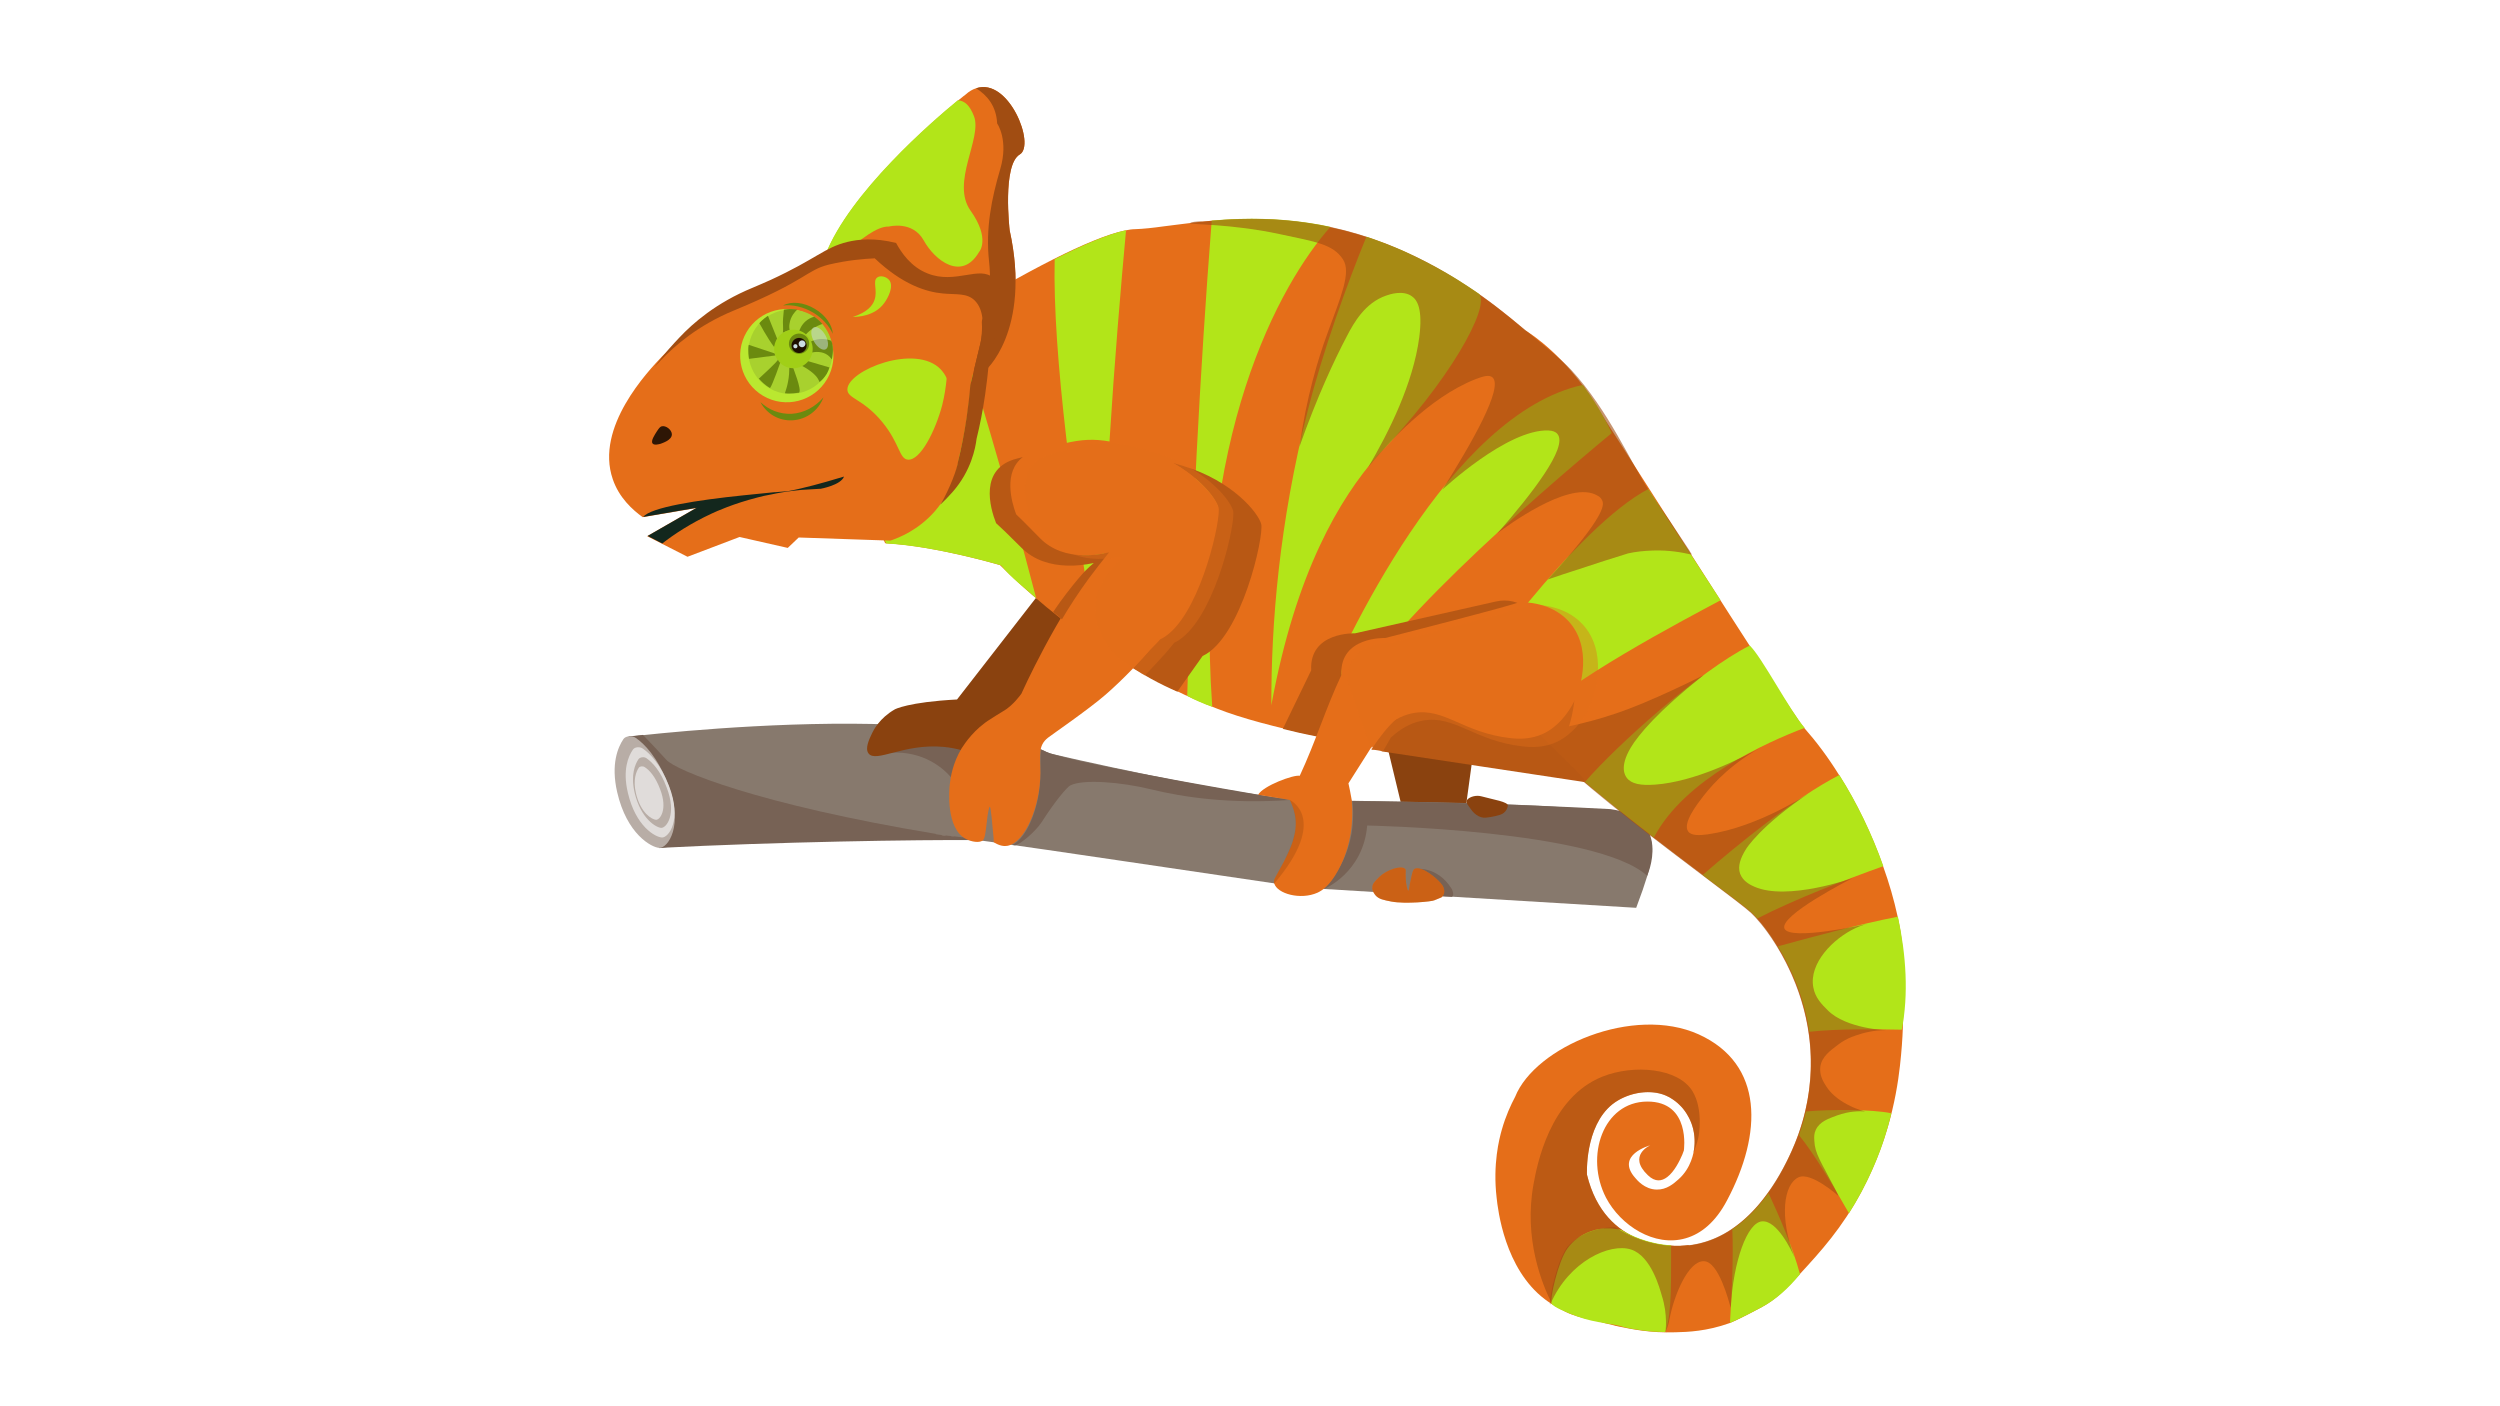 <?xml version="1.0" encoding="utf-8"?><svg version="1.1" id="Слой_1" xmlns="http://www.w3.org/2000/svg" xmlns:xlink="http://www.w3.org/1999/xlink" x="0px" y="0px" viewBox="0 0 960 540" style="enable-background:new 0 0 960 540;" xml:space="preserve"><style type="text/css">	.back-leg-color{fill:#8a420f;}
	.wood-1-color{fill:#87796D;}
	.wood-2-color{fill:#776255;}
	.wood-3-color{fill:#B8ADA6;}
	.wood-4-color{fill:#E0DCDA;}
	.body-main-color{fill:#e56e19;}
	.body-shadow-color{opacity:0.6;fill:#a14d12;}
	.body-secondary-color{fill:#b2e519;}
	.shadow-legs-color{fill:#b85814;}
	.shadow-legs-2-color{opacity:0.4;fill:#e56e19;}
	.back-fingers-color{opacity:0.38;fill:#a14d12;}
	.tophead-main-color{fill:#e56e19;}
	.tophead-secondary-color{fill:#b2e519;}
	.tophead-darker-main-color{fill:#a14d12;}
	.head-main-color{fill:#e56e19;}
	.head-nostril-color{fill:#2e1605;}
	.head-secondary-color{fill:#b2e519;}
	.head-mouth-color{fill:#13271D;}
	.head-darker-main-color{fill:#a14d12;}
	.eye-ext-circle{fill:#bae830;}
	.eye-secondary-color{fill:#6b8a0f;}
	.eye-middle-circle{fill:#a8d12e;}
	.eye-in-circle{fill:#a1cf17;}
	.eye-st4{fill:#1E0E00;}
	.eye-st5{fill:#CBDCE2;}
	.eye-st6{opacity:0.52;fill:#CBDCE2;}
</style><path id="задняя_задняя_лапа" class="back-leg-color" d="M560.1,330.9c-5.9-1.4-11.8-2.7-17.7-4.1c-3.9-16-7.7-32.1-11.6-48.1
	l36.1,1.7C564.6,297.2,562.3,314.1,560.1,330.9z"/>
<path id="ветка" class="wood-1-color" d="M627.7,314.8c-3.8-7-101.2-6.8-126.7-7.7c-25.5-0.9-98-17.8-98-17.8
	c-12.1-6.3-31.5-9.4-52.7-10.7c-40.4-2.4-87.5,2-103.4,3.7c-3.5,0.4-5.5,0.6-5.5,0.6c-0.1,15.2,11.9,27.6,11.8,42.8
	c50.7-7.9,81.5-7.5,105.8-5.1c0.2-0.2,18.5,2.2,23.1,2.9c6.1,0.8,30.6,4.4,50.9,7.4c28.5,4.2,52,7.7,67.7,10l127.6,7.7
	c1.9-5,3.3-9.1,4.3-12.4C637.6,318.3,630.9,320.7,627.7,314.8z"/>
<g id="тени_ветка">
	<path id="тень_ветка" class="wood-2-color" d="M359.3,320.2c-68.3-11.3-99.8-24.4-103.4-28.4c-2.9-3.2-6.1-6.6-9-9.6
		c-3.5,0.4-5.5,0.6-5.5,0.6c3.8,13.6,8,29.2,11.8,42.8c44.3-2.3,98.7-3.2,122.8-3C376.2,321.8,358.8,320.7,359.3,320.2z"/>
	<path class="wood-2-color" d="M335.6,290.3c9.9-3.1,20.7-0.6,28,6.5c10.5,10.3,7.9,24.4,7.7,25.4l8.1-29.1
		C379.4,293.2,377,278.6,335.6,290.3z"/>
	<path class="wood-2-color" d="M508.4,341.4c0,0,15.1-6.2,16.6-24.4c0,0,88.3,1.7,107.5,19.3c0,0,10-22.3-14.1-25.6
		c-18.9-1-38.2-1.8-57.9-2.3c-13.9-0.4-27.6-0.7-41.2-0.8c0.3,2.5,0.5,6,0,10.3c-0.2,1.4-0.4,2.9-0.8,4.5
		C516.3,331.9,511.2,338.3,508.4,341.4z"/>
	<path class="wood-2-color" d="M543.1,333.7c0,0,8.7-1.6,14.4,7.7c0,0,1.2,2.4,0,3l-3.6-0.2L543.1,333.7z"/>
	<g>
		<path class="wood-2-color" d="M495.3,307.2c0,0-80.6-13.3-93.6-18.5c-0.1,0-0.1-0.1-0.2-0.1c-0.3-0.2-0.4-0.2-1.1-0.5
			c-0.3-0.1-0.5-0.2-0.7-0.3c0,0-0.2,2.7-0.2,9.4c0,11.8-4.8,24.4-10.8,27.3c0.3,0,0.6,0.1,0.9,0.1c1.4,0.2,7.8-4.9,10.4-8.9
			c5.3-8.3,9.8-13.5,11-14.1c4.9-2.5,19.5-1.3,31,1.5C454.2,306.1,472,308.8,495.3,307.2z"/>
	</g>
</g>
<g id="ветка_круг">
	<path class="wood-3-color" d="M244.2,283.4c-1.5-1.1-4-0.8-4.8,0.4c-2.1,3.1-4.9,9.6-2.4,20.4c3.7,16.1,13.1,21.2,16.2,21.4
		c3.1,0.1,9.6-8.2,3.3-24.6C252.4,290.6,247.4,285.6,244.2,283.4z"/>
	<path class="wood-4-color" d="M246.9,287.5c-1.2-0.9-3.2-0.7-3.9,0.4c-1.7,2.5-4,7.7-1.9,16.5c3,13,10.6,17.1,13.1,17.2
		c2.5,0.1,7.8-6.6,2.7-19.8C253.6,293.3,249.5,289.3,246.9,287.5z"/>
	<path class="wood-3-color" d="M248.3,291.2c-0.9-0.7-2.5-0.5-3.1,0.3c-1.3,1.9-3.1,6-1.5,12.9c2.4,10.1,8.3,13.4,10.2,13.5
		c2,0.1,6.1-5.2,2.1-15.5C253.6,295.8,250.3,292.6,248.3,291.2z"/>
	<path class="wood-4-color" d="M247.6,294.6c-0.7-0.5-1.9-0.4-2.3,0.2c-1,1.5-2.3,4.6-1.1,9.8c1.8,7.7,6.2,10.1,7.7,10.2
		c1.5,0.1,4.6-3.9,1.6-11.7C251.6,298,249.2,295.6,247.6,294.6z"/>
</g>
<path id="передняя_задняя_лапа" class="back-leg-color" d="M333.5,289.3c-1.4-1.9,0.2-5.3,1.4-7.8c0.6-1.2,2.8-5.7,8.7-9.1
	c0,0,5-2.8,23.9-3.8l30.3-39l18.6,10.1l-41.7,50.3c-2.8-1.2-7-2.7-12.4-3.2C347.1,285.4,336.3,293.1,333.5,289.3z"/>
<path id="кончик_хвоста" class="body-main-color" d="M652.3,397.2c-25-11.3-62.8,4.7-70.5,24c-1.6,3-3.6,7.3-5.1,12.6
	c-1,3.5-3.5,13.2-2,26.1c0.5,4.7,3.1,27.3,18.5,39c3.4,2.6,7.4,4.5,7.9,4.8c6.7,3.3,14.5,3.4,18.7,5.1c11.5,4.5,25.1-24.5,29-29.5
	l-0.4-1.1c-6.3,0.7-32,1.6-39-27.1c0,0-1-18.5,9.8-27.1c5-3.9,13.8-6.3,20.5-3.3c3.7,1.6,6.3,4.7,6.3,4.7c0.7,0.8,2.4,2.9,3.6,6.2
	c0.4,1.1,1.5,4.6,1,9.2c-0.2,1.7-1.1,7.7-6.1,12.1c-1.8,1.6-4.5,4-8.4,3.9c-4.6-0.1-7.5-3.7-8.1-4.4c-8-8.9,5.7-12.6,5.7-12.6
	s-8.9,3.9-0.9,11.5c2.8,2.7,5.3,2.3,7.4,0.7c2.8-2.1,4.8-6.3,5.8-8.6c0.4-1,0.6-1.6,0.6-1.6s2.8-18.9-14.1-18.8
	c-16.9,0.1-24,21-15.8,36.9c5.6,10.7,18.6,19.1,30.6,15.6c5.9-1.7,11.5-6.2,15.9-14.6C676.8,435.3,677.4,408.6,652.3,397.2z"/>
<path id="тень_хвост" class="body-shadow-color" d="M648.8,479.3l-0.4-1.1c-6.3,0.7-32,1.6-39-27.1c0,0-1-18.5,9.8-27.1
	c6.3-5,15-5.6,20.5-3.3c1,0.4,1.9,0.9,2.1,1.1c4.9,2.9,7,7.6,7.8,9.8c1.8,5,1.1,9.3,0.6,11.2c0.6-1.4,1.4-3.4,2-6.1
	c0.1-0.4,2-10.7-2.3-17.7c-5.5-9-22.7-10.3-34.5-5.6c-20.4,8.1-25.2,34.2-26.5,41.2c-3.9,21.2,3.3,38.5,7,46
	c3.4,0.3,7.2,0.3,11.1-0.1C627.7,498.5,642.1,486,648.8,479.3z"/>
<path id="тело" class="body-main-color" d="M730,405.2c0.5-5.3,0.7-9.5,0.8-14.3c0.4-12.7,1-24.8-2.1-38.9c-1.4-6.5-3.3-13-5.6-19.4
	c-4.4-12.5-10.3-24.6-16.9-35c-4.2-6.8-8.8-12.9-13.4-18.1c-5.5-6.2-81.3-126.6-85.2-131.7c-11.1-14.8-22-21-22-21
	c-7.6-6.6-15-12.2-22.3-16.9c-10.9-7.2-21.5-12.5-31.5-16.4c-7.3-2.8-14.4-4.9-21.2-6.3c-17.4-3.7-32.8-3.5-45.6-2.4
	c-1.2,0.1-2.3,0.2-3.5,0.3c-5.4,0.6-10.2,1.3-14.5,1.8c-4.3,0.6-8,1-11.1,1.1c-1.1,0-2.5,0.2-3.9,0.5c-6.7,1.4-16.5,5.5-27.4,11
	c-12.3,6.2-26,14.1-38.3,21.5c-5.7,3.5-11.1,6.8-15.9,9.8c-12.3,7.8-20.8,13.4-20.8,13.4s-3.6,12.5-7,26.8l17.3,37.6
	c19.3,1,44.1,8.4,44.1,8.4c32.3,31.8,63.4,47.3,83.3,55.1c37.6,14.9,138,25.7,141,28.1c16.4,13,10.7,9.1,26.5,21.3
	c6.6,5.1,13.1,10,18.8,14.3c9.4,7.1,16.7,12.6,18.9,14.6c0.6,0.5,1.3,1.3,2.1,2.2c2.2,2.4,5,6,7.8,10.7c5,8.1,10.1,19.4,12.1,32.8
	c1.4,9.3,1.3,19.6-1.3,30.7c-0.7,3-1.6,6-2.7,9.1c-1.5,4.1-3.4,8.4-5.7,12.7c-1.9,3.6-3.9,6.8-6,9.6c-4.5,6.3-9.2,10.7-13.9,13.9
	c-8.2,5.5-16.4,6.8-23.5,6.3c-8.9-0.6-16-4.1-19.2-6c-4.3,1.3-9.1,2.8-14.1,4.4c-7,4.7-9.6,10.3-10.3,15c-0.9,5.6,0.8,10,0.8,10
	c8.9,4,16.8,6.2,22.6,7.5c5.3,1.1,12.5,2.6,22.1,2.3c4.9-0.1,12.1-0.4,20.8-3.5c1.7-0.6,6.3-2.9,12.3-6.1
	c6.1-3.3,10.1-7.7,14.6-12.6c8.3-9,16.3-17.8,23.8-31.8C726.8,435.1,729.1,414.9,730,405.2z"/>
<g id="окрас">
	<path class="body-secondary-color" d="M405,99.5c-0.9,36.4,7.4,96.8,15.9,147.7c1,0.5,1.9,1.1,2.9,1.6c-1.4-42.3,4.6-116.9,8.6-160.4
		C425.7,89.8,415.9,94,405,99.5z"/>
	<path class="body-secondary-color" d="M350.8,130.9c-12.3,7.8-20.8,13.4-20.8,13.4s-3.6,12.5-7,26.8l17.3,37.6c19.3,1,44.1,8.4,44.1,8.4
		c4,4.9,8.8,8.4,13.5,12.6c-11.3-43.5-24.8-87.5-31.1-108.6C361,124.5,355.6,127.8,350.8,130.9z"/>
	<path class="body-secondary-color" d="M660.7,230.5c-1.3-2.1-27.8-42.7-27.8-42.7c-27.5,14.6-67.5,70.3-80.9,90.3c12.4,0.3,22.5,0.1,28.9-0.2
		c2.6-0.1,4.5-0.2,5.8-0.3C600.9,262,646.5,238.1,660.7,230.5z"/>
	<path class="body-secondary-color" d="M622.5,472.3c-1.7-0.4-4.6-0.9-8.1-0.4c-1.3,0.2-8.1,1.4-12.5,7.5c-3.6,4.9-6.9,19.8-6.1,21.2
		c0.7,1.3,5.8,3.4,9.8,4.9c7.3,2.7,14.6,2.8,17.9,4.1c2,0.5,4.3,0.9,6.6,1.2c3.4,0.5,6.6,0.7,9.4,0.7c2.7-7.9,2.1-21.5,2.2-33.3
		C632.8,477.7,625.7,474.2,622.5,472.3z"/>
	<path class="body-secondary-color" d="M730.3,395.4c2.6-13.5,1.7-28.5-1.5-43.4c-14.4,2.8-33.9,8-46.1,11.4c5,8.1,10.1,19.4,12.1,32.8
		C705.6,395,720.5,395.2,730.3,395.4z"/>
	<path class="body-secondary-color" d="M607.8,147.8c-51.1,11.2-91.4,98.1-103,125.9c3.1,0.5,6.1,0.9,9.1,1.2c13.6-30.4,74.4-83.2,105-108.6
		C615.5,159,611.6,152.9,607.8,147.8z"/>
	<path class="body-secondary-color" d="M510.9,87.1c-17.4-3.7-32.8-3.5-45.6-2.4c-2.3,29.2-4.2,59.2-5.8,89.7c-1.6,31.6-2.8,62.6-3.6,92.8
		c1.4,0.8,3,1.6,4.7,2.3c1.8,0.8,3.4,1.4,4.9,1.9C458.2,167.9,491.8,108.5,510.9,87.1z"/>
	<path class="body-secondary-color" d="M672.7,350.5c0.6,0.5,1.3,1.3,2.1,2.2c14.6-7.5,33.9-14.9,48.4-20.1c-4.4-12.5-10.3-24.6-16.9-35
		c-17.5,9.1-38.8,26.5-52.5,38.4C663.3,343.1,670.6,348.5,672.7,350.5z"/>
	<path class="body-secondary-color" d="M693,279.5c-5.5-6.2-16.7-27.6-21.1-31.6c-19.3,9.7-51.2,38.4-63.3,52.4c8,6.8,17.4,14.3,26.5,21.3
		C646.8,299.2,678.4,285,693,279.5z"/>
	<path class="body-secondary-color" d="M665.2,472c0.5,10.4-0.2,25.5-0.9,36c4.3-1.9,8.4-4,12.3-6.1c5.1-2.7,10-7,14.6-12.6
		c-2.8-10.5-8.3-23-12.1-31.2C674.6,464.4,669.9,468.9,665.2,472z"/>
	<path class="body-secondary-color" d="M690.8,435.9c5.9,7.1,14.5,21.7,19.2,30c3.2-5,6.5-11,9.6-18.2c3.2-7.4,5.3-14.3,6.7-20.2
		c-7.6-1.6-23.7-1.5-32.8-0.7C692.8,429.8,691.9,432.8,690.8,435.9z"/>
	<path class="body-secondary-color" d="M567.9,112.8c-0.1-0.1-1-0.7-2.7-1.8c0,0-3.1-2.1-6.2-4c-11-6.7-21.2-11.1-21.2-11.1c-3.3-1.4-7.8-3.2-13.1-5
		c-7.3,17.8-16.7,43.8-22.5,66.7c-11,43.3-14.1,82.1-14,113.2c9.4-51.4,26.4-79.5,40.7-95.8c0,0,0,0,0,0
		C556.2,147.1,572.6,117.5,567.9,112.8z"/>
</g>
<path id="тень_на_хвосте" class="body-shadow-color" d="M639.5,511.6c0,0,1.1-2.2,1.5-4.6c1.8-9.9,7.4-22.9,13.3-22.7
	c5.7,0.1,9.6,15.5,10.3,17.9c1-17.9,6.3-32.7,12-33.2c5.8-0.5,11.3,11.1,12.5,13.8c-6-15.6-4.1-28.1,1.5-30.7
	c4.8-2.3,15.3,7.1,15.3,7.1s-0.2-0.7-1.2-2.6c-5.5-10.6-7.8-13.6-8-18.6c-0.1-1.5-0.1-2.8,0.6-4.2c1.5-3.2,5-4.3,8.2-5.5
	c4.5-1.6,8.4-1.7,10.7-1.5c-0.5-0.1-1.2-0.4-2-0.6c-1.1-0.4-2.6-0.9-3.7-1.5c-3.1-1.5-6.9-3.9-9.2-7.5c-1.1-1.7-2.7-4.3-2.3-7.5
	c0.5-4,4-6.4,6.9-8.6c3.4-2.6,6.7-3.5,9-4.2c4.2-1.2,7.8-1.4,10.3-1.3c-1,0.1-16.3-0.6-23.3-7.6c-2.2-2.2-4.9-4.8-5.6-8.9
	c-1.7-9.2,7.6-18.7,16.2-22.7c2.1-1,4-1.5,5.4-1.8c-1.6,0.4-30.9,6.9-32.7,1.9c-1.8-5,24.6-18.5,26.2-19.3c0,0-25,8.9-37.7,3.3
	c-1.4-0.6-4.4-2-5.5-5c-1-2.8,0.1-6,2.3-9.5c0,0,5.4-8.9,24.3-21.5c0,0-19.4,13.1-39.1,15.9c-3,0.4-6.3,0.6-7.5-1.2
	c-2.1-3.1,3.4-10.3,5.8-13.4c4.2-5.4,11.5-13.2,24.2-19.9c-10.3,5.8-27.6,14.3-42.7,15.4c-5.5,0.4-9.1-0.3-10.8-2.6
	c-0.7-0.9-2.9-4.2,1.5-11.6c2.9-4.9,10.5-14,27.9-27.8c0,0-20.5,10.4-34,14.8c-6.2,2.1-12.1,3.6-17.6,4.8c1.5-4.8,3.1-12.5,2-21.9
	c-0.6-4.7-1.7-8.7-2.9-11.9c0,0-4.4-1.9-6-2.6l-14.5,0.8l-0.5,34.3c4.9-0.2,7.6-0.5,7.6-0.5c-4.1,9.7,76.2,66,84.2,73.5
	c8.1,7.5,39,48.7,12.3,98c-26.7,49.4-64.5,22.6-64.5,22.6c-2.9,0.1-11.7,0.5-18.1,7.3c-3.4,3.7-7.5,19.3-6.7,22.2c0.3,0.7-1-0.8,0,0
	c7.1-16.4,22.8-23.5,30.9-20.9c7.8,2.5,11.1,15.2,11.8,17.6C640.6,505.1,639.5,511.6,639.5,511.6z"/>
<path id="тень_передняя_лапа" class="shadow-legs-color" d="M484.3,201.2c-1.2-4.4-11.1-16.5-29.7-22.2c-1.4-0.4-2.8-0.8-4.1-1.2
	c10.5,6,16.2,13.5,17.1,16.8c1.2,4.4-7.5,43.7-22.4,50.7c-0.8,1-1.7,2-2.6,3.1c-2.5,2.9-5,5.6-7.5,8.2c2.1,1.3,4.4,2.7,6.8,4
	c3.6,2,7,3.6,10.2,5c3.2-4.6,6.5-9.1,9.7-13.7C476.8,244.9,485.5,205.6,484.3,201.2z"/>
<path id="тень_задняя_лапа" class="shadow-legs-color" d="M574.3,231l-54,12.2c0,0-17.6-0.7-16.8,14.2c-3.6,7.5-7.3,15-10.9,22.5
	c2.1,0.5,4.2,1,6.3,1.5c2.6,0.6,5.2,1.1,7.7,1.6c2.9-7.7,5.8-15.4,8.7-23c-0.2-1.6-0.2-4.5,1.4-7.3c2.6-4.7,8.6-7.2,15-6.4l54-12.2
	c0.4-0.1,0.8-0.1,1.1-0.2C583.3,231.1,579,229.9,574.3,231z"/>
<path id="передняя_лапа" class="body-main-color" d="M445.5,245.5c1.2-0.5,2.3-1.3,3.4-2.2c12.8-10.7,20.1-44.5,19-48.5
	c-0.9-3.3-6.6-10.8-17.1-16.8c-3.6-2.1-7.8-4-12.6-5.4c-18.6-5.7-22.8-4.3-40.2,0.5c-2.2,0.6-3.9,1.5-5.3,2.5
	c-7.5,5.7-4.3,17.2-2.6,22c1.6,1.5,4.4,4.3,9.1,9.1c4.6,4.7,10.6,6.5,16.7,6.6c3.3,0.1,6.6-0.4,9.7-1.1c-1.5,1.5-3,3.2-4.5,5
	c-15.2,18.6-28.9,49.2-28.9,49.2s-3.2,4.6-7,6.7c-2.2,1.3-3.2,2-4.8,3c-6.2,3.8-9.8,9.2-11.1,11.2c-3.4,5.6-4.3,11.1-4.6,14
	c-0.2,1.7-1.6,16.9,6.3,20.9c2.2,1.1,4.9,1.5,6.3,0.6c0.9-0.6,1.2-3.4,1.6-6.9c0.4-3.9,0.9-6.1,1.2-6.1c0.1,0,0.4,0.3,1.2,9.5
	c0.2,1.7,0.3,3.1,0.3,4.1c2.3,1.5,4.1,1.6,5.2,1.4c6.8-1.1,12.7-15.3,12.7-28.1c0-6.7-1-10.3,2.9-13.4c1.1-0.9,15.8-11,22.2-16.6
	c7-6.1,13.3-12.9,17-17.2C444.2,247.1,445.5,245.5,445.5,245.5z"/>
<path id="тень_спина" class="body-shadow-color" d="M585.8,126.8c-8.5-7-14.2-11.6-22.2-16.9c-10.9-7.2-21.5-12.5-31.5-16.4
	c-28-10.8-52.1-10.3-70.3-8.4c0,0,0,0,0,0c-2.4-0.3-4.8,0.3-4.8,0.6c0,0.6,15.8,0.2,34.4,4.2c14.1,3,20.5,3.9,24.3,9.7
	c3.3,5-0.9,14.5-6,28.5c-3.6,9.8-8,24.3-10.7,43.4c6.8-19.2,13.4-33.3,18.2-42.4c2.6-5,6.9-12.8,15.1-15.6c1.4-0.5,6.5-2.2,9.9,0.3
	c2,1.4,4.2,4.8,2.8,15.7c-2.3,17.7-11.8,36.7-19.6,49.9c7.5-9.2,23.2-26.7,41.2-33.8c2.9-1.1,5.2-1.8,6.5-0.7
	c4.4,3.8-8.1,25.5-19.2,43.1c0,0,24.9-23.3,40.7-22.7c1.7,0.1,2.8,0.5,3.5,1.4c4.1,5.1-10.1,23.2-23,38c3.5-2.6,26.4-19.6,37.3-14.9
	c0.8,0.4,2.2,0.9,2.8,2.3c0.8,1.5,1.3,5.1-14.2,23c-2.7,3.1-5,5.6-6.6,7.4c4-1.4,8.1-2.7,12.1-4c6.3-2.1,12.5-4.1,18.7-6
	c2.7-0.6,6-1,9.6-1.1c6-0.2,11,0.7,14.9,1.6c-3.5-5.7,2.3,3.4-4.4-6.8c-6.8-10.4-7.5-10.8-12.3-18.2c-6.5-9.8-15.3-30.4-29.7-46
	C599.9,138.4,595.2,134.5,585.8,126.8z"/>
<path id="тень_под_задней_лапой" class="shadow-legs-color" d="M598.4,289.2c-4.3-4.2-7.7-7.7-9.8-9.9
	c-13.9,0.8-19.9-0.3-22.7-1.7c-0.2-0.1-2.4-1.1-5.3-2.4c-2.7-1.2-4.3-1.9-6.3-2.6c-2.2-0.7-5.1-1.5-6.6-1.7
	c-9.7-1.1-19.8,14.9-21.1,17c0.1,0,0.3,0,0.4,0c0,0,0.1,0,0.1,0c0.4,0,0.8,0,1.1,0.1c0.6,0.1,1.3,0.1,1.9,0.3
	c0.3,0.1,0.6,0.2,0.9,0.3l77.4,11.7C608.9,299.2,607.1,297.8,598.4,289.2z"/>
<path id="задняя_лапа" class="body-main-color" d="M602.1,238.3c-6.7-7-16.3-7.1-18.8-7.1c0.7,0.5-51.4,13.8-51.4,13.8
	s-17.6-0.7-16.8,14.2c-6.2,13.2-9.8,25.4-16,38.7c-2.3-0.5-14,3.8-16,7.3c2.1,0.3,4.2,0.7,6.3,1c2,0.3,3.9,0.6,5.9,1
	c2,4,2.4,7.2,2.3,9.2c0,6-3.1,11.8-5.6,16.4c-2.2,4.2-3.1,4.9-2.7,6.4c1.1,4,10.1,6.5,16.6,3.6c1.7-0.8,4.6-2.5,7.9-8.5
	c5.3-9.6,5.9-19.7,5.3-26.9c-0.3-1.7-1.1-6-1.3-6.6l13.2-20.8c4.8-4.4,9.1-5.7,11.8-6.2c11.8-2.1,19,7.5,36.9,9.6
	c3.4,0.4,8.1,0.6,13-1.7c3.2-1.5,5.4-3.7,6.5-4.8c0,0,3.1-3.2,5.2-7.4C607.3,263.8,611.6,248.3,602.1,238.3z"/>
<path id="тень_под_передней_лапой" class="shadow-legs-color" d="M416,213.2c-6.1-0.1-12.1-1.9-16.7-6.6
	c-4.7-4.8-7.5-7.6-9.1-9.1c-1.8-4.8-5-16.3,2.6-22c-0.8,0.2-1.5,0.4-2.3,0.6c-14.7,3.7-10.3,19-8,24.8c1.7,1.5,4.7,4.4,9.7,9.4
	c4.9,4.9,11.2,6.7,17.6,6.9c3.5,0.1,6.9-0.3,10.2-1c0,0-0.1,0.1-0.1,0.1c-2.2,1.8-3.9,3.6-6,6.1c-2.4,2.9-5.8,7.1-9.5,12.6l3.4,2.8
	c2.9-5,6.4-10.3,10.4-15.8c2.6-3.5,5.2-6.8,7.7-9.9C422.6,212.9,419.3,213.3,416,213.2z"/>
<path id="полутень_передняя_лапа" class="shadow-legs-2-color" d="M473.5,196.1c-0.9-3.3-6.6-10.8-17.1-16.8
	c-3.6-2.1-7.8-4-12.6-5.4c-18.6-5.7-22.8-4.3-40.2,0.5c-2.2,0.6-3.9,1.5-5.3,2.5c-7.5,5.7-4.3,17.2-2.6,22c1.6,1.5,4.4,4.3,9.1,9.1
	c4.6,4.7,10.6,6.5,16.7,6.6c3.3,0.1,6.6-0.4,9.7-1.1c-1.5,1.5-3,3.2-4.5,5c-15.2,18.6,2.4,34.8,5.6,36.1c0.7,0,2.9,2.2,3.6,2.5
	c1,0.4,1.7,1.1,2.6,1.6c0.3,0.2,0.7,0.4,1,0.6c0,0,0.1,0.1,0.1,0.1c3.2-3.3,5.9-6.3,7.9-8.5c2.2-2.5,3.4-4.1,3.4-4.1
	c1.2-0.5,2.3-1.3,3.4-2.2C467.3,233.9,474.6,200.2,473.5,196.1z"/>
<g id="полутень_задняя_лапа">
	<path class="shadow-legs-2-color" d="M607.6,239.6c-6.9-7.3-16.9-7.4-19.4-7.4c0.7,0.5-53.3,14.5-53.3,14.5s-18.2-0.7-17.4,14.8
		c0,0,8.5,26.2,9.5,26.4c0,0,0.1,0,0.1,0c0.4,0,0.8,0,1.2,0.1c0.6,0.1,1.2,0.1,1.8,0.3c0.3,0.1,0.6,0.2,0.9,0.3l3.1-5.4
		c5-4.6,9.4-6,12.3-6.5c12.2-2.2,19.7,7.8,38.2,9.9c3.5,0.4,8.4,0.6,13.4-1.8c3.3-1.6,5.6-3.9,6.7-5c0,0,3.3-3.3,5.4-7.8
		C613,266.2,617.4,250,607.6,239.6z"/>
</g>
<path id="пальцы_задня_лапа" class="body-main-color" d="M529.7,336.7c2.8-2.7,8.3-4.5,9.8-3.1c0.6,0.5,0.1,1.1,0.3,3.8
	c0.1,2.1,0.6,4.6,1,4.6c0.3,0,0.3-1.5,1-4.5c0.5-2.4,0.8-3.5,1.3-3.8c2.8-1.6,9.5,4.2,10.8,6.3c0.2,0.3,0.7,1.2,0.7,2.3
	c0,0.6-0.3,1.2-0.3,1.3c0,0-0.2,0.5-0.8,1l-2.7,1.1c-0.8,0.5-11.2,1.5-16.5,0.5c-3-0.6-4.8-0.9-6.1-2.4c-0.4-0.5-1.4-1.7-1.2-3.2
	C527,339.4,528,338.3,529.7,336.7z"/>
<path id="тень_на_задней_лапе" class="back-fingers-color" d="M495.3,307.2c0,0,15.3,7-6,32.1c0,0,0,0,0,0c0,0,0,0-0.1,0
	c0,0,0-0.6,0-1.2c0-0.5,3.7-7,3.8-7.2c0.1-0.2,2.6-5.4,3.2-7.3c0.2-0.7,0.8-2.6,1.1-4.4C497.7,317.2,498,312.9,495.3,307.2z"/>
<g id="задняя_задняя_лапа_пальцы">
	<path class="back-leg-color" d="M579,309.5c-0.1,0.5-0.5,2.6-3,3.4c-2.2,0.7-5.4,1.2-6.3,1.1c-2.9-0.3-4.7-3-4.9-3.3c-0.8-1.3-2.4-2.6-1.3-3.7
		c0.9-1,3.3-1.8,5.4-1.2C573.1,307,579.5,307.9,579,309.5z"/>
	<path class="back-fingers-color" d="M529.7,336.7c2.8-2.7,8.3-4.5,9.8-3.1c0.6,0.5,0.1,1.1,0.3,3.8c0.1,2.1,0.6,4.6,1,4.6c0.3,0,0.3-1.5,1-4.5
		c0.5-2.4,0.8-3.5,1.3-3.8c2.8-1.6,9.5,4.2,10.8,6.3c0.2,0.3,0.7,1.2,0.7,2.3c0,0.6-0.3,1.2-0.3,1.3c0,0-0.2,0.5-0.8,1l-2.7,1.1
		c-0.8,0.5-11.2,1.5-16.5,0.5c-3-0.6-4.8-0.9-6.1-2.4c-0.4-0.5-1.4-1.7-1.2-3.2C527,339.4,528.1,338.3,529.7,336.7z"/>
</g>
<g id="хохолок">
	<path class="tophead-main-color" d="M387.7,88.4c0,0-2.9-25.1,3.9-29.1c6.1-3.6-4.2-29.7-16.8-25.4c-1.3,0.4-2.7,1.2-4,2.4c0,0-1.1,0.8-2.9,2.3
		c-9.8,8-41.6,35.5-50.9,59.4c0.6-0.3,1.3-0.5,2-0.6c1.4-0.2,2.9,0.1,4.3,0.4c0.6,0.1,1.1,0.3,1.7,0.4c0.2,0,1.8,0.3,1.3,0.3
		c2.5,0.2,4.4,1.8,4.6,4.4c0.1,2.3-2.1,4.8-4.4,4.6c-1.5-0.1-2.9-0.4-4.4-0.8c-0.6-0.1-1.1-0.3-1.7-0.4c0.4,0,0.3,0-0.2,0
		c-0.3,0-0.6,0-0.9,0.1c-1.7,0.2-3.2-0.9-4-2.4c-0.3,1.3-0.5,2.5-0.6,3.7c0,0.4-0.1,0.8-0.1,1.2c-1,21.1,31.1,28.9,50.1,31.8
		c7.8,1.2,13.4,1.6,13.4,1.7C378.1,142.9,396.2,127.2,387.7,88.4z"/>
	<path id="окрас_хохолок" class="tophead-secondary-color" d="M372.7,80.9C365,70.1,377.3,53,374,44.6c-1.6-4.1-3.5-5.9-6.2-6.1
		c-9.8,8-41.6,35.5-50.9,59.4c0.6-0.3,1.3-0.5,2-0.6c1.4-0.2,2.9,0.1,4.3,0.4c0.2,0.1,0.5,0.1,0.7,0.2c6.5-6.2,13.1-11.1,17.4-10.9
		c0,0,9.1-2.4,13.4,5.3c4.3,7.8,14.7,15.8,21.3,4.4C376,96.8,380.4,91.7,372.7,80.9z"/>
</g>
<path id="тень_хохолок" class="tophead-darker-main-color" d="M387.7,88.4c0,0-2.9-25.1,3.9-29.1c6.1-3.6-4.2-29.7-16.8-25.4
	c4.2,2.6,7.8,6.8,8.1,13.5c0,0,4.5,6.3,1.2,17.5c-3.3,11.2-5.7,22.8-4.3,35.5c1.4,12.7-1,27.5-12.3,32.6c-4.4,2-4.5,5-2.9,7.8
	c7.8,1.2,13.4,1.6,13.4,1.7C378.1,142.9,396.2,127.2,387.7,88.4z"/>
<path id="голова_1_" class="head-main-color" d="M282.2,117.9c12.1-5.9,24.3-11.7,36.4-17.6c2.7-1.3,5.4-2.7,8.1-4
	c22.1-3.7,41.5,4.1,48,17.9c1.4,2.9,3.3,8.6,1.9,17.1c-1.2,5.1-2.5,10.2-3.7,15.3c-0.3,3.9-0.8,8-1.4,12.3c-0.9,6.1-2,11.8-3.3,17
	c-0.4,3.4-2.1,12.2-9.2,20.4c-6.4,7.3-13.8,10.2-17.1,11.3c-11.7-0.4-23.5-0.8-35.2-1.2l-4.2,4l-18.5-4.2l-20,7.6l-15.5-7.9
	l18.8-10.8l-20.5,3.5c-3.9-2.8-9.1-7.5-11.5-14.6c-6.9-20,13.6-41.5,18.9-47.1C259.2,131.6,268.2,123.7,282.2,117.9z"/>
<path id="ноздря" class="head-nostril-color" d="M258,166.7c-0.1-1.7-2.3-3.4-3.9-3c-0.7,0.2-1.1,0.8-1.9,2c-0.8,1.3-2.4,3.6-1.6,4.6
	c0.6,0.8,2.4,0.3,3.1,0.1C254.1,170.2,258.1,169.1,258,166.7z"/>
<g id="окрас_морда">
	<path class="head-secondary-color" d="M363.4,145c-0.5-1.1-1.2-2.1-2.1-3.1c-9.6-10.2-35.8,0.3-35.9,7.6c-0.1,3.6,6.1,3.6,13.5,12.7
		c6.6,8.1,6.4,14,9.7,14.3c4.8,0.5,10.6-11.1,13.2-20.9c0.9-3.6,1.4-7,1.7-10.1C363.5,145.3,363.4,145.2,363.4,145z"/>
	<path class="head-secondary-color" d="M339.6,116.3c1.4-1.9,3.7-6.3,1.9-8.7c-1.1-1.4-3.5-2-4.7-1c-1.8,1.4,0.3,5-1,8.6c-0.7,2.1-2.7,4.7-8.3,6.5
		C329.2,121.7,335.9,121.5,339.6,116.3z"/>
</g>
<path id="рот" class="head-mouth-color" d="M317.3,185c0,0-8.6,2.5-14.7,3.6c0,0-0.1,0-0.1,0l-4.7,0.4l-0.4,0c0,0,0,0,0,0
	c-3.9,0.4-7.8,0.8-11.9,1.2c-17.5,1.8-35.7,4.6-38.5,8.3l20.5-3.5l-18.8,10.8l5.6,2.9c4.5-3.5,10.8-7.7,19-11.5
	c1.7-0.8,8.3-3.8,17.7-6.2c1.5-0.4,3.2-0.8,5-1.1c3.2-0.7,6.9-1.3,11-1.7c-0.8,0.1-1.5,0.1-2.3,0.2l3.4-0.3l6.7-0.4l0.3,0
	c0,0,7.8-1.4,9-4.7L317.3,185z"/>
<g id="тень_голова">
	<path class="head-darker-main-color" d="M375,168.5c1.3-5.2,2.4-10.9,3.3-17c0.6-4.3,1.1-8.4,1.4-12.3c1.2-5.1,2.5-10.2,3.7-15.3
		c2-8.2,1.3-14-1.9-17.1c-5.3-5-14.6,2.5-25.3-1.8c-6.4-2.5-10.1-8-12.1-11.7c-8.3-2.1-14.6-1.4-18.7-0.4
		c-8.7,2.1-12.1,6.6-29.5,14.6c-2.1,0.9-4.2,1.9-6.9,3c-14.1,5.8-23,13.7-28,19c-1.9,2-5.8,6.1-9.7,11.5c1-1.1,1.9-2.1,2.6-2.8
		c5-5.2,13.9-13.2,28-19c28.1-11.6,27.6-15.4,36.4-17.6c7.2-1.7,13.4-2.2,17.6-2.4c10.7,10.1,19.7,12.9,26.2,13.5
		c5.1,0.5,9.3-0.3,12.3,2.8c3.5,3.6,3.6,10,1.9,17.1c-1.2,5.1-2.5,10.2-3.7,15.3c-0.3,3.9-0.8,8-1.4,12.3c-0.9,6.1-2,11.8-3.3,17
		c-0.3,2.7-3.1,10.3-6.8,16.6c1-0.9,3.8-3.8,4.8-5C372.9,180.8,374.6,172,375,168.5z"/>
</g>
<g id="глаз">
	
		<ellipse transform="matrix(0.508 -0.862 0.862 0.508 30.879 327.446)" class="eye-ext-circle" cx="302" cy="136.7" rx="17.9" ry="17.9"/>
	<path class="eye-secondary-color" d="M304,158.9c-4.6,0.2-8.8-1.5-12-4.5c2.3,4.4,7,7.3,12.3,7c5.5-0.3,10.1-3.9,11.9-8.8
		C313.1,156.2,308.8,158.6,304,158.9z"/>
	<path class="eye-secondary-color" d="M312.2,120c3.5,2.1,6.2,5.1,7.6,8.2c-0.2-3.4-2.8-7.2-6.9-9.6c-4.3-2.6-9.1-3-12.2-1.3
		C304.3,116.9,308.4,117.8,312.2,120z"/>
	
		<ellipse transform="matrix(0.379 -0.925 0.925 0.379 63.727 364.784)" class="eye-middle-circle" cx="303.6" cy="134.9" rx="16.2" ry="16.2"/>
	<path class="eye-secondary-color" d="M300.6,127.8c0.3-1.4-0.1-3.8,0.1-5.5c0.1-1.2,0.2-2.3,0.3-3.4c0.9-0.1,2-0.3,3.2-0.2c0.7,0,1.4,0.1,1.9,0.2
		c-0.7,0.7-2.5,2.5-2.9,5.3c-0.2,1-0.1,1.9,0,2.6C302.7,126.8,301,127.7,300.6,127.8z"/>
	<path class="eye-secondary-color" d="M306.5,128.6c0,0,0.7-5.5,6.2-7c0,0,2.1,1.5,3.1,2.8c0,0-5.7,1.7-7.7,6.2c-0.1-0.3-0.3-0.5-0.5-0.8
		C307.2,129.2,306.9,128.8,306.5,128.6z"/>
	<path class="eye-secondary-color" d="M319.2,130.9c0,0-4.6-2.5-10.3,1.7c0,0,0.3,2.5-0.2,3.7c0,0,7.2-3.5,10.7,1.7
		C319.4,138.1,320.5,133.6,319.2,130.9z"/>
	<path class="eye-secondary-color" d="M308,138l10.5,3.1c-0.2,0.7-0.5,1.5-1,2.4c-0.9,1.5-2,2.6-2.8,3.2c-0.2-0.5-0.6-1.4-1.3-2.2
		c-2.3-2.7-6.8-4.7-6.8-4.7S307.5,138.9,308,138z"/>
	<path class="eye-secondary-color" d="M291.6,124.1c0,0,3.1,5.8,5.7,9.2c0.2-0.4,0.4-0.9,0.6-1.4c0.3-0.7,0.4-1.4,0.5-1.9l-3.5-8.7
		C294.9,121.2,292.4,123,291.6,124.1z"/>
	<path class="eye-secondary-color" d="M304.5,141c-0.1,0,3.6,8.9,2.3,9.8c0,0-3.6,0.5-5.4,0.2c0.4-1.2,0.9-2.7,1.2-4.4c0.4-1.9,0.5-4.1,0.5-5.5"/>
	
		<ellipse transform="matrix(8.672479e-02 -0.996 0.996 8.672479e-02 144.778 425.861)" class="eye-in-circle" cx="304.7" cy="134" rx="7.4" ry="7.4"/>
	
		<ellipse transform="matrix(0.508 -0.862 0.862 0.508 37.167 329.247)" class="eye-secondary-color" cx="306.7" cy="132.1" rx="3.9" ry="3.9"/>
	
		<ellipse transform="matrix(8.672556e-02 -0.996 0.996 8.672556e-02 148.156 426.834)" class="eye-st4" cx="306.9" cy="132.6" rx="2.9" ry="2.9"/>
	<ellipse transform="matrix(0.668 -0.744 0.744 0.668 3.897 273.005)" class="eye-st5" cx="308.1" cy="132.1" rx="1.3" ry="1.3"/>
	<path class="eye-secondary-color" d="M299.6,139.3c0,0-2.9,8.4-3.9,9.7c0,0-1.9-0.9-4.3-3.6c0,0,7.7-7,7.3-7.3C298.7,138.2,299.2,139.1,299.6,139.3
		z"/>
	<path class="eye-secondary-color" d="M297.7,136.5l-10.1,1.3c0,0-0.5-3.5-0.1-5.4l9.9,3.3L297.7,136.5z"/>
	
		<ellipse transform="matrix(0.871 -0.492 0.492 0.871 -23.126 171.655)" class="eye-st6" cx="314.6" cy="129.8" rx="2.5" ry="4.8"/>
	
		<ellipse transform="matrix(0.999 -5.350965e-02 5.350965e-02 0.999 -6.675 16.529)" class="eye-st5" cx="305.3" cy="132.9" rx="0.8" ry="0.8"/>
</g>
</svg>